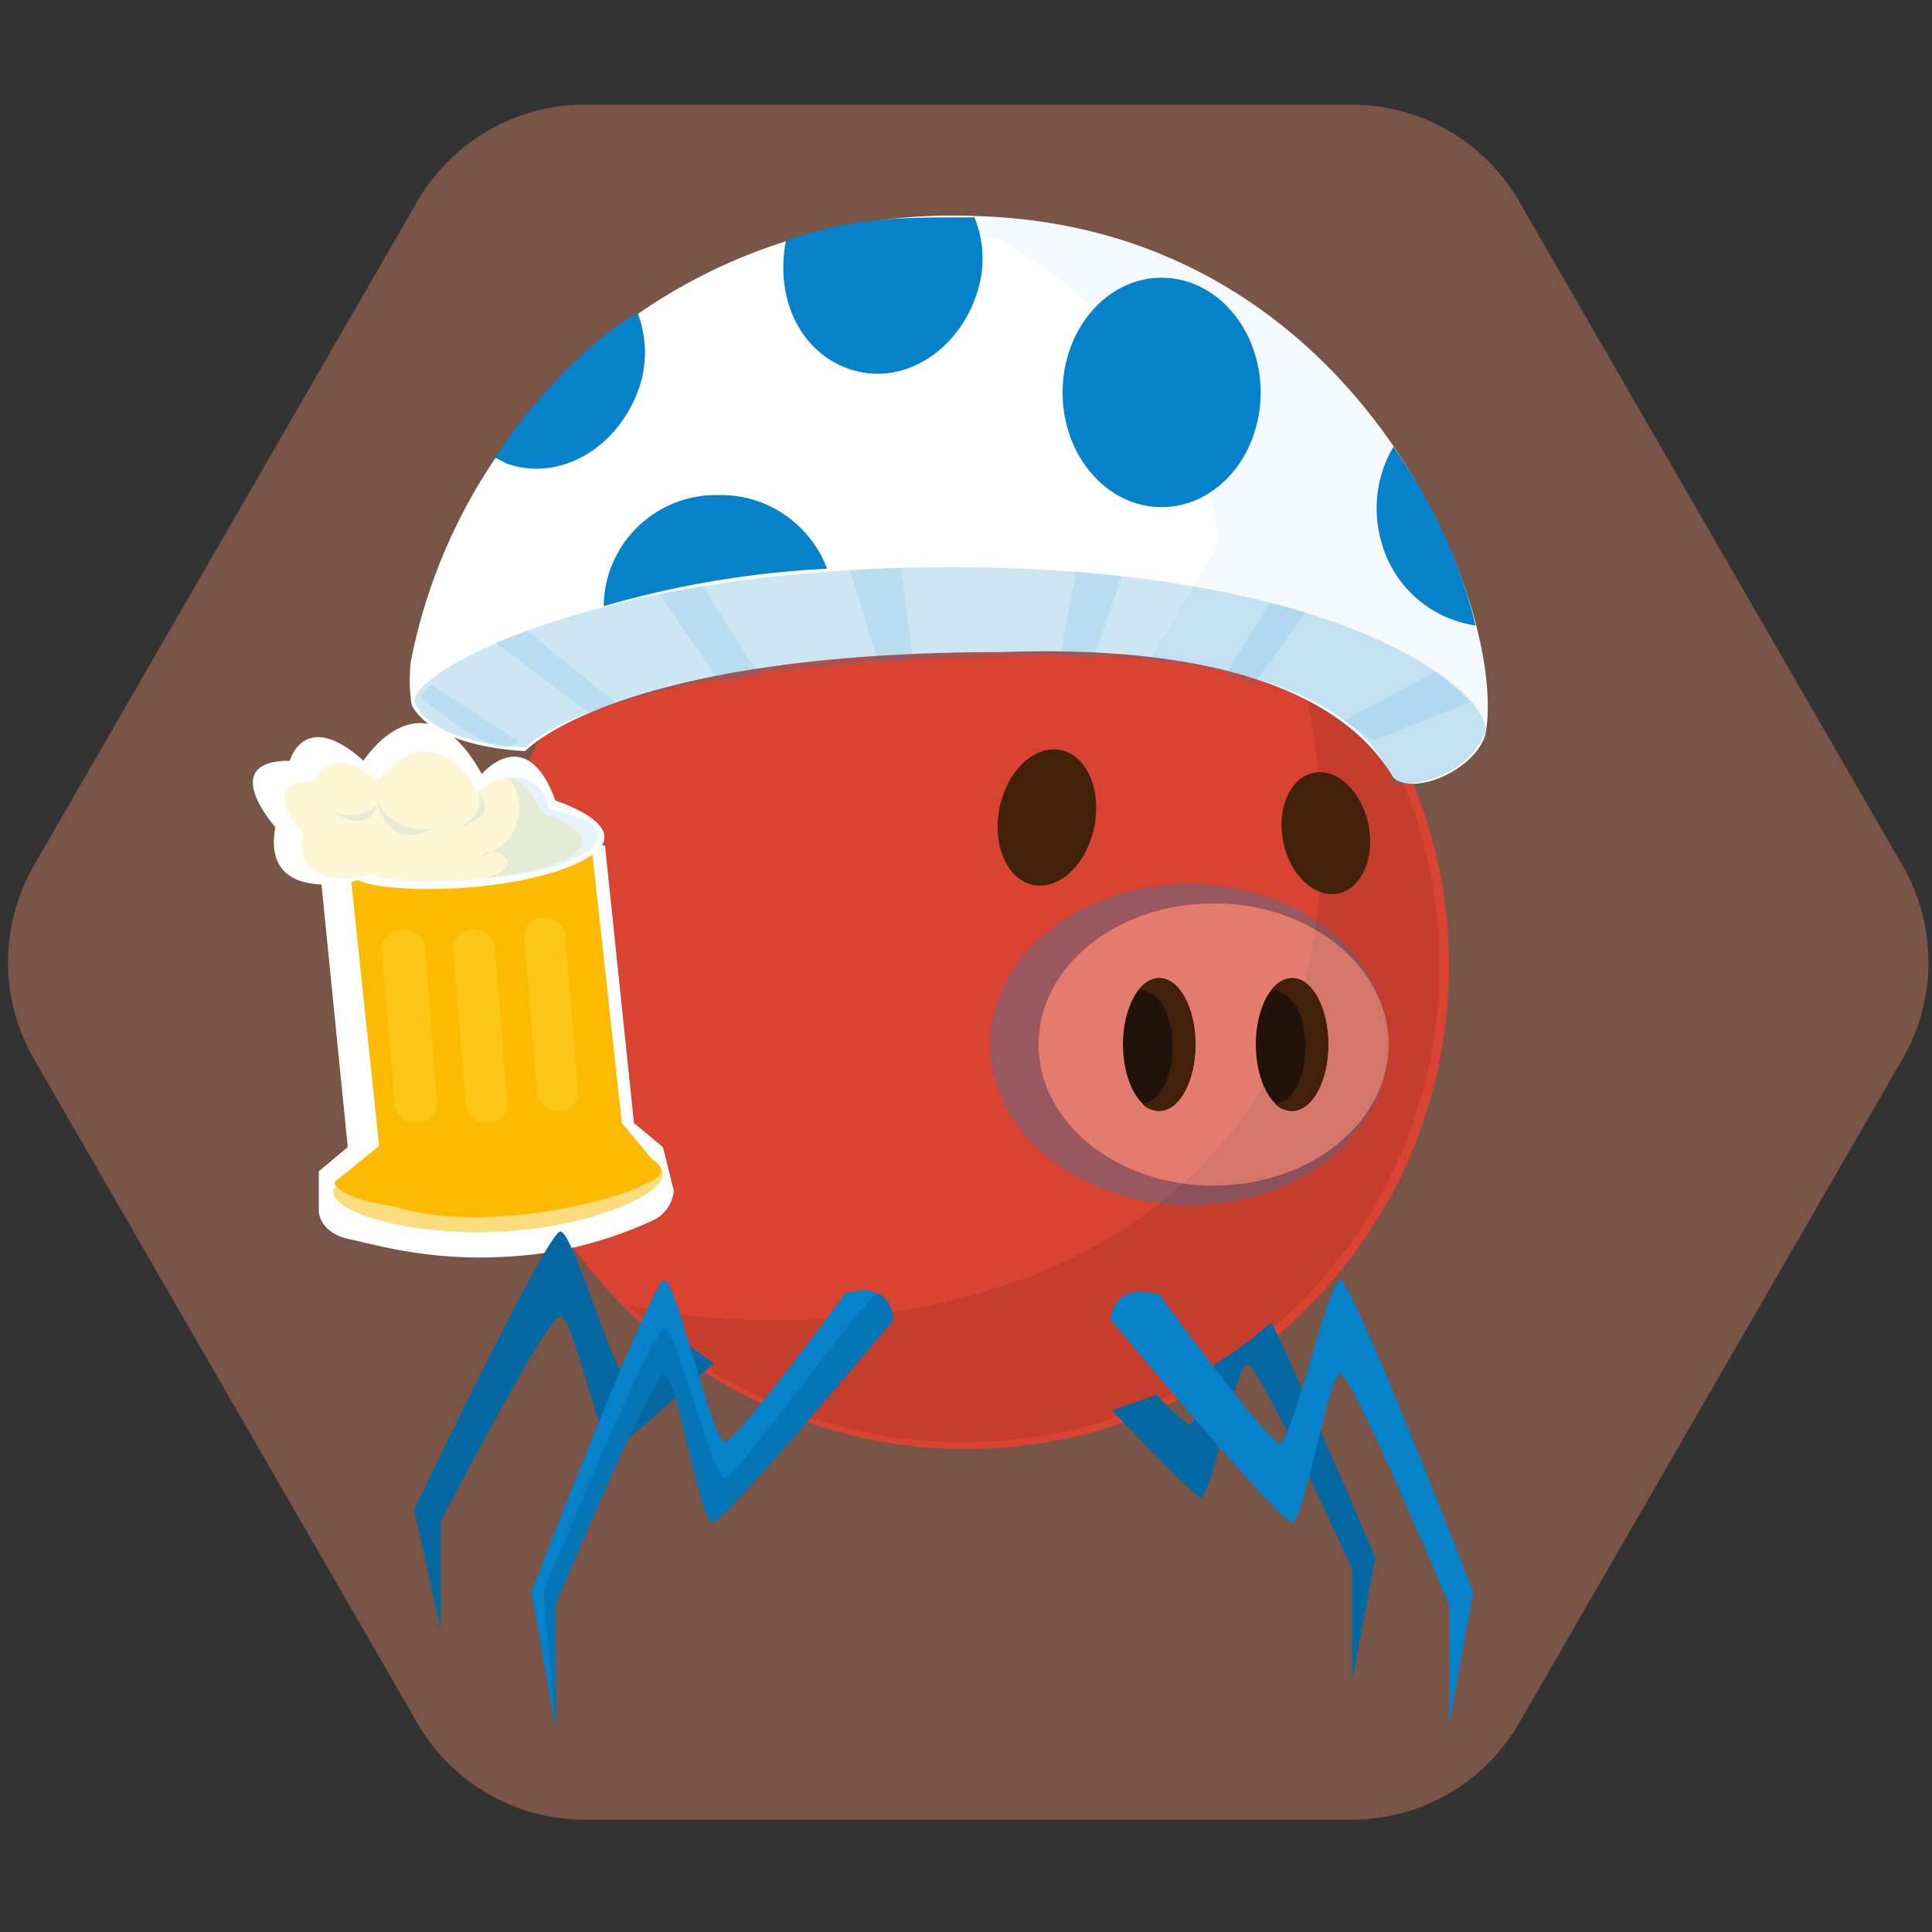 <svg viewBox="0 0 160 160" width="160" height="160" xmlns="http://www.w3.org/2000/svg">
<rect x="0" y="0" width="160" height="160" fill="#333333" stroke="none"/>
<defs><clipPath id="hexagon-clip-163">
<path d="M251.6 17.34l63.53 110.03c5.72 9.9 5.72 22.1 0 32L251.6 269.4c-5.7 9.9-16.27 16-27.7 16H96.83c-11.43 0-22-6.1-27.7-16L5.6 159.37c-5.7-9.9-5.7-22.1 0-32L69.14 17.34c5.72-9.9 16.28-16 27.7-16H223.9c11.43 0 22 6.1 27.7 16z" transform="scale(0.5) translate(0, 16)"/>
</clipPath></defs>
<g clip-path="url(#hexagon-clip-163)">
<g color="#D94432" fill="#0582CA">
<rect fill="#795548" x="0" y="0" width="160" height="160"/>
<circle cx="80" cy="80" r="40" fill="#D94432"/>
<g opacity=".1" fill="#010101"><path d="M119.21,80a39.46,39.46,0,0,1-67.13,28.13c10.36,2.33,36,3,49.82-14.28,10.39-12.47,8.31-33.23,4.16-43.26A39.35,39.35,0,0,1,119.21,80Z"/></g>
<path d="M43.5 62.2s-7.5-.2-9.4-3.8c-.2-1.1-.2-2.3-.1-3.5a45.7 45.7 0 0147-37c32 1 44 33 42 43-1 3-6 5-7.6 3.5C111 57 99.9 53.4 83 54c-32 0-39.5 8.2-39.5 8.2z" fill="#fff"/><path d="M83 20s16 8 18 25l-6 10c15 0 21 10 21 10s5 0 7-4.3c.7-5 .1-14.2-11.1-28.2 0 0-10.9-13.5-28.9-14.5 0 0-4 1 0 2z" opacity=".05"/><path d="M43.6 61.9s-7.5-.1-9.2-3.6c-1.4-2 14.7-11.9 47-11.3s43.4 11.7 41.4 14.1c-2 4.1-7.5 3.9-7.5 3.9 0-.7-2.6-11.9-31.9-10.6-34.4.6-39.8 7.5-39.8 7.5z" opacity=".2"/><g opacity=".1"><path d="M34.8 57.7s4.9 4.1 7 4.3l1.2-.6-7.3-4.7-.9 1zM41 53.2l7.7 5.8 2.3-.8-7.4-6zM54.6 49.2l5.1 7.4 3.2-.6-4.7-7.5zM70.4 47.2l2.3 7.6 2.9-.2-1-7.6zM89.1 47.3l-1.3 7.1 2.8.1 2.3-6.8zM105.2 49.9l-3.8 6.1 2.4.7 4.3-6zM118.9 55.6l-7.6 4.1 2.5 1.6 8-3.2z"/></g><ellipse cx="96.2" cy="32.5" rx="8.2" ry="9.5"/><path d="M122.2 51.8a9.5 9.5 0 01-7.5-6c-1.1-2.9-.9-6.1.7-8.8 3.1 4.4 5.5 9.4 6.8 14.8zM52.9 32.2c-1.8 5-6.6 7.7-10.9 6.2l-1-.5s5-8 11.8-12c.8 2.1.8 4.3.1 6.3zM81.1 23.6c-1.3 5.1-5.9 8.3-10.3 7.1s-6.7-5.9-5.7-10.8C71 18 74 18 80.7 18a9 9 0 01.4 5.6zM50 50.2V50a9.3 9.3 0 019.5-9c4-.1 7.6 2.4 9 6.1A80.4 80.4 0 0050 50.2z"/>
<path d="M26.4 71l2.4 24-2.4 2v3.3s0 1.7 2.4 2.3c2.5.5 7.1 2 14.2 1.4 3.8-.3 7.5-1.3 11-2.9a3 3 0 001.8-2.5l-.9-3.6-2.4-2-2.4-23" fill="#fff"/><g fill="#fcbb00"><path d="M28.9 71.2l2.5 23.7-3.7 3s0 1.3 4.9 2c6.7 2.2 17.7-.1 20.9-1.9 2.5-.9.5-2 .5-2l-2.5-3L49 70.2l-20.1 1z"/><path d="M54.9 97.2c.1 1.7-5.9 4.4-13.4 4.8s-13.8-1.6-13.9-3.2 5.9-3.4 13.5-3.8 13.6.5 13.8 2.2z" opacity=".5"/></g><g fill="#ffd22d" fill-opacity=".5"><path d="M34.6 93c-.9.1-1.7-.5-1.9-1.4l-1.1-13c0-.9.8-1.6 1.7-1.6.9-.1 1.7.5 1.9 1.4l1 13c0 .9-.7 1.6-1.6 1.6zM40.5 93c-.9.1-1.7-.5-1.9-1.4l-1.1-13c0-.9.7-1.6 1.6-1.6.9-.1 1.7.5 1.9 1.4l1 13c.1.9-.6 1.6-1.5 1.6zM46.4 92c-.9.1-1.7-.5-1.9-1.4l-1.1-13c0-.9.7-1.6 1.6-1.6.9-.1 1.7.5 1.8 1.4l1.1 13c.1.9-.6 1.6-1.5 1.6z"/></g><path d="M29.7 72.9s-8.1 2.2-6.9-4.4c0 0-4.9-5.5 1.2-5.5 0 0 1.2-4.4 6.1 0 0 0 4.9-7.7 9.8 1.1 0 0 3.7-4.4 6.1 2.2 0 0 7.6 2.4 2 5.1S31.7 74 29.7 72.9z" fill="#fff"/><path d="M30.9 72.4S24 74.2 25.1 69c0 0-4.1-4.3 1-4.3 0 0 1-3.5 5.2 0 0 0 4.1-6.1 8.3.9 0 0 3.1-3.5 5.2 1.7 0 0 6.4 2 1.7 4s-14 2-15.6 1.1z" fill="#ffefae" fill-opacity=".5"/><g opacity=".1"><path d="M41.2 64.4S43 64 43 67s-3.1 3.9-3.1 3.9.8-.9 1.9.1-1.5 1.7-1.5 1.7 6.4-.3 8.7-2.5-3.6-3.2-3.6-3.2 0-3.1-4.2-2.6zM31.1 66c.7 1.9 2.7 3 4.7 2.6 0 0-3.5 2.4-4.7-2.6zM27.4 67.1c1.2.7 2.7.5 3.8-.4 0 0-.6 2.6-3.8.4zM37.9 68.5s2.4-.8 1.7-2.9c-.1.1 2.2 1.9-1.7 2.9z"/></g>
<g opacity=".3"><ellipse cx="100.5" cy="86.5" rx="14.5" ry="11.7" fill="#fcfcfc"/><path d="M100.5 98.2c-8 0-14.5-5.2-14.5-11.7s6.5-11.7 14.5-11.7S115 80 115 86.5c0-7.3-7.4-13.3-16.5-13.3S82 79.2 82 86.5s7.4 13.3 16.5 13.3 16.5-6 16.5-13.3c0 6.5-6.5 11.7-14.5 11.7z"/></g><g fill="#211309"><ellipse cx="96" cy="86.5" rx="3" ry="5.5"/><ellipse cx="107" cy="86.5" rx="3" ry="5.5"/></g><g fill="#42210b"><path d="M99 86.5c0 3-1.3 5.5-3 5.5-.5 0-1.1-.2-1.4-.6C98 91 98 82 94.3 82c.4-.6 1-.9 1.7-1 1.7 0 3 2.5 3 5.5zM110 86.5c0 3-1.3 5.5-3 5.5-.5 0-1.1-.2-1.4-.6 3.4-.4 3.4-9.4-.3-9.4.4-.6 1-.9 1.7-1 1.7 0 3 2.5 3 5.5z"/><ellipse transform="rotate(-11.5 109.8 69)" cx="109.8" cy="69" rx="3.6" ry="5.1"/><ellipse transform="rotate(-78.5 86.7 67.7)" cx="86.7" cy="67.7" rx="5.7" ry="4"/></g>
<path d="M95.8 115.5a16 16 0 002.7 2.5c.4 0 1.3-2.4 2.1-5 2.7-1.8 2.2-1.4 4.7-3.5 3.1 6.5 8.6 19.5 8.6 19.5l-1.9 10v-9s-7.7-17-8.7-17c-1 0-2.9 11-3.9 11-.5 0-7.3-7.2-7.3-7.2zM55.9 110.6s-3.6 3.4-4 3.4c-1.1 0-4.4-12-5.5-12s-12.1 23-12.1 23l2.2 10v-9s8.8-17 9.9-17 3.3 11 4.4 11c.5 0 8.3-7.1 8.3-7.1l-3.2-2.3z"/><g fill="#010101" opacity=".2"><path d="M55.9 110.6s-3.6 3.4-4 3.4c-1.1 0-4.4-12-5.5-12s-12.1 23-12.1 23l2.2 10v-9s8.8-17 9.9-17 3.3 11 4.4 11c.5 0 8.3-7.1 8.3-7.1l-3.2-2.3zM95.8 115.5a16 16 0 002.7 2.5c.4 0 1.3-2.3 2.1-5 2.6-1.7 2.3-1.5 4.7-3.5 3.1 6.5 8.6 19.5 8.6 19.5l-1.9 10v-9s-7.7-17-8.7-17c-1 0-2.9 11-3.9 11-.5 0-7.3-7.2-7.3-7.2z"/></g><path d="M70 107.1s-9 12.3-10 12.3-4-13.4-5-13.4-11 25.8-11 25.8l2 11.2v-10.1s8-19.1 9-19.1 3 12.3 4 12.3 15-16.8 15-16.8 0-3.3-4-2.2z"/><path d="M60 122.4c-1 0-4-12.4-5-12.4s-10 21.8-10 21.8l1 11.2v-10.1s8-19.1 9-19.1 3 12.3 4 12.3 15-16.8 15-16.8c0-.9-.5-1.8-1.3-2.2-.6-.3-11.7 15.3-12.7 15.3z" fill="#010101" opacity=".1"/><path d="M96 107.2s9 12.3 10 12.3 4-13.5 5-13.5 11 25.8 11 25.8l-2 11.2v-10.1s-8-19.1-9-19.1-3 12.3-4 12.3-15-16.8-15-16.8 0-3.2 4-2.1z"/>
</g>
</g></svg>